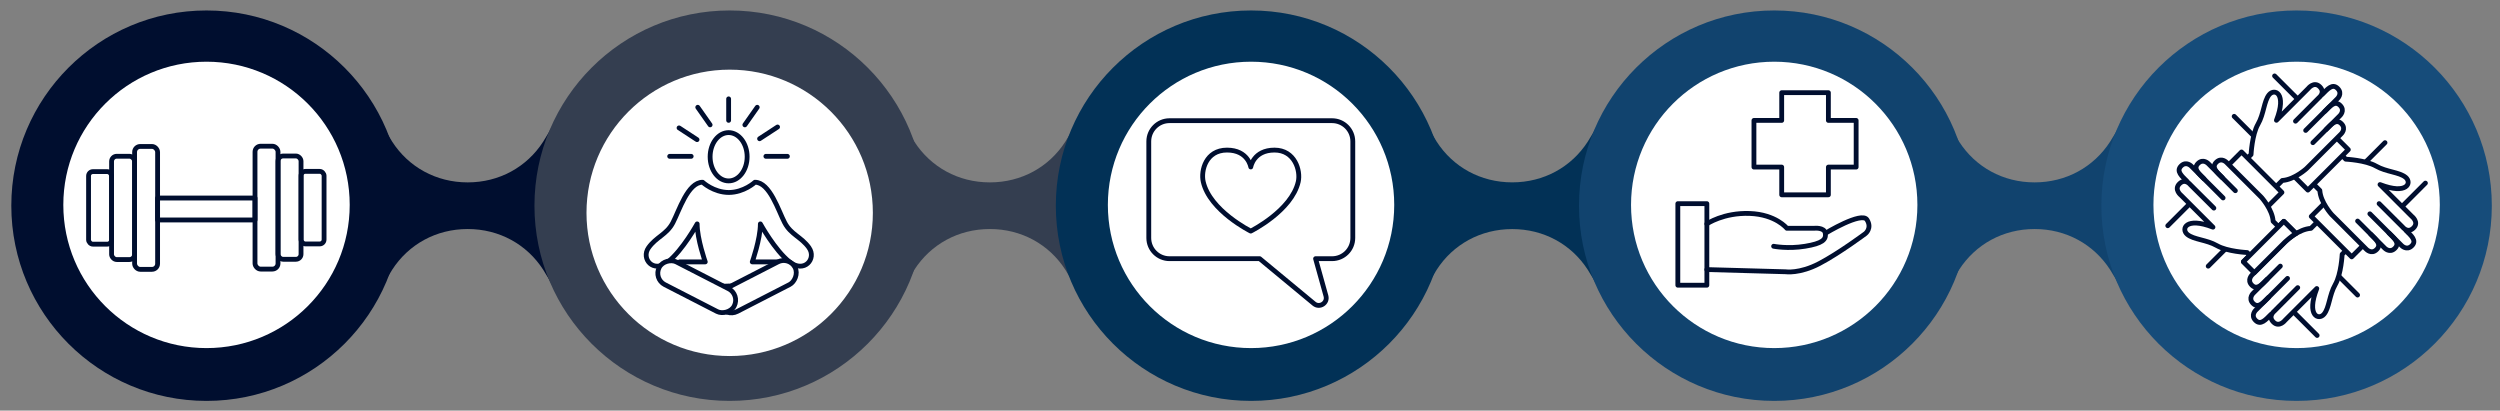 <?xml version="1.0" encoding="UTF-8"?><svg id="_1" xmlns="http://www.w3.org/2000/svg" viewBox="0 0 944 155.04"><rect x="0" y="0" width="944" height="155.04" fill="#808080" stroke="none"/><defs><style>.cls-1{stroke-width:1.82px;}.cls-1,.cls-2,.cls-3,.cls-4,.cls-5,.cls-6,.cls-7{stroke:#000e2f;stroke-linecap:round;stroke-linejoin:round;}.cls-1,.cls-2,.cls-8,.cls-6{fill:#fff;}.cls-2,.cls-5,.cls-6{stroke-width:1.82px;}.cls-2,.cls-7{fill-rule:evenodd;}.cls-3,.cls-4,.cls-5,.cls-7{fill:none;}.cls-3,.cls-7{stroke-width:1.82px;}.cls-4{stroke-width:1.82px;}.cls-9{fill:#343e50;}.cls-10{fill:#000e2f;}.cls-11{fill:#11436e;}.cls-12{fill:#164c7a;}.cls-13{fill:#023156;}</style></defs><path class="cls-11" d="m768.25,86.48c-11.9,0-22.32,5.78-28.51,15.4-2.61,4.03-5.47,9.69-7.1,12.35V41.11c1.63,2.65,4.48,8.31,7.1,12.35,6.2,9.63,16.61,15.41,28.51,15.41s22.35-5.78,28.55-15.41c2.61-4.03,5.45-9.7,7.09-12.35v73.12c-1.64-2.65-4.48-8.31-7.09-12.35-6.2-9.62-16.63-15.4-28.55-15.4Z"/><path class="cls-10" d="m176.6,86.48c-11.91,0-22.33,5.78-28.53,15.4-2.61,4.03-5.45,9.69-7.09,12.35V41.11c1.63,2.65,4.48,8.31,7.09,12.35,6.2,9.63,16.62,15.41,28.53,15.41s22.33-5.78,28.53-15.41c2.6-4.03,5.45-9.7,7.09-12.35v73.12c-1.64-2.65-4.49-8.31-7.09-12.35-6.2-9.62-16.62-15.4-28.53-15.4Z"/><path class="cls-9" d="m373.77,86.48c-11.92,0-22.34,5.78-28.53,15.4-2.61,4.04-5.46,9.69-7.09,12.35V41.11c1.63,2.65,4.47,8.31,7.09,12.35,6.2,9.63,16.61,15.41,28.53,15.41s22.33-5.78,28.52-15.41c2.61-4.03,5.46-9.7,7.1-12.35v73.12c-1.64-2.65-4.49-8.3-7.1-12.35-6.19-9.62-16.61-15.4-28.52-15.4Z"/><path class="cls-13" d="m571.01,86.5c-11.91,0-22.34,5.77-28.53,15.38-2.6,4.05-5.45,9.7-7.09,12.35V41.1c1.64,2.68,4.49,8.32,7.09,12.37,6.19,9.62,16.62,15.39,28.53,15.39s22.34-5.77,28.54-15.39c2.61-4.05,5.45-9.69,7.1-12.37v73.13c-1.64-2.65-4.48-8.3-7.1-12.35-6.2-9.62-16.62-15.38-28.54-15.38Z"/><path class="cls-10" d="m151.7,77.67c0,40.7-33,73.71-73.72,73.71S4.27,118.37,4.27,77.67,37.28,3.95,77.98,3.95s73.72,33,73.72,73.72Z"/><path class="cls-8" d="m132.05,77.37c0,29.86-24.21,54.07-54.07,54.07s-54.07-24.21-54.07-54.07,24.21-54.07,54.07-54.07,54.07,24.21,54.07,54.07Z"/><path class="cls-9" d="m349.24,77.67c0,40.7-33,73.71-73.72,73.71s-73.71-33.01-73.71-73.71S234.81,3.95,275.52,3.95s73.72,33,73.72,73.72Z"/><path class="cls-8" d="m329.59,80.37c0,29.86-24.21,54.07-54.06,54.07s-54.07-24.21-54.07-54.07,24.22-54.07,54.07-54.07,54.06,24.21,54.06,54.07Z"/><path class="cls-13" d="m546.11,77.67c0,40.7-33.01,73.71-73.71,73.71s-73.72-33.01-73.72-73.71S431.69,3.95,472.4,3.95s73.71,33,73.71,73.72Z"/><path class="cls-8" d="m526.46,77.37c0,29.86-24.21,54.07-54.06,54.07s-54.07-24.21-54.07-54.07,24.2-54.07,54.07-54.07,54.06,24.21,54.06,54.07Z"/><path class="cls-11" d="m743.66,77.67c0,40.7-33.01,73.71-73.71,73.71s-73.72-33.01-73.72-73.71S629.23,3.95,669.95,3.95s73.71,33,73.71,73.72Z"/><path class="cls-8" d="m724.01,77.37c0,29.86-24.21,54.07-54.06,54.07s-54.07-24.21-54.07-54.07,24.2-54.07,54.07-54.07,54.06,24.21,54.06,54.07Z"/><path class="cls-12" d="m940.91,77.67c0,40.7-33,73.71-73.72,73.71s-73.71-33.01-73.71-73.71S826.48,3.95,867.19,3.95s73.72,33,73.72,73.72Z"/><path class="cls-8" d="m921.27,77.37c0,29.86-24.22,54.07-54.07,54.07s-54.06-24.21-54.06-54.07,24.21-54.07,54.06-54.07,54.07,24.21,54.07,54.07Z"/><polyline class="cls-1" points="874.95 126.67 847.1 98.83 862.37 83.56 890.22 111.41"/><path class="cls-8" d="m888.36,92.06l-4.06,4.18s-.44,7.1-2.09,10.52-2.66,7.04-3.17,9.13-2.54,5.39-5.01,3.87c-2.47-1.52.32-10.4.32-10.4l-13.38,13.06s-3.87.13-3.36-3.23l-3.87,2.98s-5.71-.64-2.47-4.82l1.78-1.65s-3.66-.19-3.32-2.47,2.56-4.12,2.56-4.12c0,0-5.25-1.09-2.56-4.82s16.51-15.66,16.51-15.66l6.09-2.35,5.58-4.56,10.46,10.33Z"/><path class="cls-7" d="m888.78,91.64l-4.38,4.38s-.35,7.5-2.61,11.44c-2.26,3.94-2.23,8.72-4.23,11.16s-6.75.62-2.74-9.67l-12,12s-2.19,2.85-4.38.66.33-4.12.33-4.12l8.85-8.88"/><path class="cls-7" d="m863.77,105.12l-11.96,11.96s-2.08,1.93-.11,3.9,3.82-.27,5.79-2.24"/><path class="cls-7" d="m856.55,112.33c-1.97,1.97-3.82,4.21-5.79,2.24s.11-3.9.11-3.9l10.18-10.18"/><path class="cls-7" d="m856.09,105.44c-1.97,1.97-3.82,4.21-5.79,2.24s.11-3.9.11-3.9l10.18-10.18,2.91-2.91s4.62-4.21,9.1-4.46l5.38-5.38"/><polyline class="cls-1" points="915.84 69.14 888 96.99 872.73 81.72 900.58 53.87"/><path class="cls-8" d="m881.8,56.15l4.18,4.06s7.1.44,10.52,2.09,7.04,2.66,9.13,3.17,5.39,2.54,3.87,5.01-10.4-.32-10.4-.32l13.06,13.38s.13,3.87-3.23,3.36l2.98,3.87s-.64,5.71-4.82,2.47l-1.65-1.78s-.19,3.66-2.47,3.32-4.12-2.56-4.12-2.56c0,0-1.09,5.25-4.82,2.56s-15.66-16.51-15.66-16.51l-2.35-6.09-4.56-5.58,10.33-10.46Z"/><path class="cls-7" d="m881.38,55.73l4.38,4.38s7.5.35,11.44,2.61,8.72,2.23,11.16,4.23.62,6.75-9.67,2.74l12,12s2.85,2.19.66,4.38-4.12-.33-4.12-.33l-8.88-8.85"/><path class="cls-7" d="m894.86,80.74l11.96,11.96s1.93,2.08,3.9.11-.27-3.82-2.24-5.79"/><path class="cls-7" d="m902.07,87.97c1.97,1.97,4.21,3.82,2.24,5.79s-3.9-.11-3.9-.11l-10.18-10.18"/><path class="cls-7" d="m895.18,88.43c1.97,1.97,4.21,3.82,2.24,5.79s-3.9-.11-3.9-.11l-10.18-10.18-2.91-2.91s-4.21-4.62-4.46-9.1l-5.38-5.38"/><polyline class="cls-1" points="858.88 28.67 886.73 56.51 871.46 71.78 843.62 43.93"/><path class="cls-8" d="m846.03,62.31l4.06-4.18s.44-7.1,2.09-10.52,2.66-7.04,3.17-9.13,2.54-5.39,5.01-3.87-.32,10.4-.32,10.4l13.38-13.06s3.87-.13,3.36,3.23l3.87-2.98s5.71.64,2.47,4.82l-1.78,1.65s3.66.19,3.32,2.47-2.56,4.12-2.56,4.12c0,0,5.25,1.09,2.56,4.82-2.7,3.73-16.51,15.66-16.51,15.66l-6.09,2.35-5.58,4.56-10.46-10.33Z"/><path class="cls-7" d="m845.62,62.73l4.38-4.38s.35-7.5,2.61-11.44c2.26-3.94,2.23-8.72,4.23-11.16s6.75-.62,2.74,9.67l12-12s2.19-2.85,4.38-.66-.33,4.12-.33,4.12l-8.85,8.88"/><path class="cls-7" d="m870.62,49.25l11.96-11.96s2.08-1.93.11-3.9-3.82.27-5.79,2.24"/><path class="cls-7" d="m877.85,42.04c1.97-1.97,3.82-4.21,5.79-2.24s-.11,3.9-.11,3.9l-10.18,10.18"/><path class="cls-7" d="m878.31,48.93c1.97-1.97,3.82-4.21,5.79-2.24s-.11,3.9-.11,3.9l-10.18,10.18-2.91,2.91s-4.62,4.21-9.1,4.46l-5.38,5.38"/><polyline class="cls-1" points="818.55 85.23 846.4 57.38 861.66 72.65 833.82 100.5"/><path class="cls-8" d="m852.5,99.32l-4.18-4.06s-7.1-.44-10.52-2.09-7.04-2.66-9.13-3.17-5.39-2.54-3.87-5.01,10.4.32,10.4.32l-13.06-13.38s-.13-3.87,3.23-3.36l-2.98-3.87s.64-5.71,4.82-2.47l1.65,1.78s.19-3.66,2.47-3.32,4.12,2.56,4.12,2.56c0,0,1.09-5.25,4.82-2.56s15.66,16.51,15.66,16.51l2.35,6.09,4.56,5.58-10.33,10.46Z"/><path class="cls-7" d="m852.92,99.74l-4.38-4.38s-7.5-.35-11.44-2.61c-3.94-2.26-8.72-2.23-11.16-4.23s-.62-6.75,9.67-2.74l-12-12s-2.85-2.19-.66-4.38,4.12.33,4.12.33l8.88,8.85"/><path class="cls-7" d="m839.44,74.74l-11.96-11.96s-1.93-2.08-3.9-.11.27,3.82,2.24,5.79"/><path class="cls-7" d="m832.23,67.51c-1.97-1.97-4.21-3.82-2.24-5.79s3.9.11,3.9.11l10.18,10.18"/><path class="cls-7" d="m839.12,67.05c-1.97-1.97-4.21-3.82-2.24-5.79s3.9.11,3.9.11l10.18,10.18,2.91,2.91s4.21,4.62,4.46,9.1l5.38,5.38"/><path class="cls-1" d="m866.01,87.2l-3.64-3.64-15.27,15.27,4.13,4.13,11.6-11.6s2.58-2.35,4.15-3.18l-.97-.97Z"/><path class="cls-7" d="m481.27,56.67c-7.98,0-8.98,6.38-8.98,6.38,0,0-1-6.38-8.98-6.38s-9.91,7.77-8.98,11.92c2.47,10.98,17.95,18.67,17.95,18.67,0,0,15.48-7.69,17.95-18.67.93-4.15-1.3-11.92-8.98-11.92"/><path class="cls-3" d="m502.99,45.57h-61.38c-4.33,0-7.83,3.51-7.83,7.83v36.45c0,4.33,3.51,7.83,7.83,7.83h34.05l20.52,16.99c2.12,1.75,5.23-.27,4.5-2.92l-3.92-14.07h6.23c4.33,0,7.83-3.51,7.83-7.83v-36.45c0-4.33-3.51-7.83-7.83-7.83Z"/><rect class="cls-3" x="633.55" y="76.9" width="10.96" height="30.8"/><polygon class="cls-7" points="700.88 45.47 690.4 45.47 690.4 34.99 672.77 34.99 672.77 45.47 662.29 45.47 662.29 63.09 672.77 63.09 672.77 73.57 690.4 73.57 690.4 63.09 700.88 63.09 700.88 45.47"/><path class="cls-7" d="m644.51,84.53s6.27-4.29,16.16-3.93,14.05,5.6,14.05,5.6h10.24s3.93-.48,4.29,1.91-1.15,3.81-7.66,4.88-11.87,0-11.87,0"/><path class="cls-7" d="m644.51,101.79l29.73.83s5.24.83,12.74-3.1,17.39-11.31,17.39-11.31c0,0,2.62-2.02.6-5.24-2.02-3.22-15.72,5.12-15.72,5.12"/><ellipse class="cls-5" cx="275.13" cy="59.19" rx="6.99" ry="9.12"/><line class="cls-5" x1="275.13" y1="37.33" x2="275.13" y2="45.45"/><line class="cls-5" x1="285.93" y1="40.51" x2="281.26" y2="47.15"/><line class="cls-5" x1="293.61" y1="47.95" x2="286.82" y2="52.39"/><line class="cls-5" x1="256.41" y1="48.29" x2="263.2" y2="52.73"/><line class="cls-5" x1="263.47" y1="40.51" x2="268.14" y2="47.15"/><line class="cls-5" x1="297.32" y1="59.03" x2="289.2" y2="59.03"/><line class="cls-5" x1="260.99" y1="59.03" x2="252.87" y2="59.03"/><path class="cls-2" d="m305.49,93.54c-2.94-4.12-6.81-4.93-9.18-9.43-2.37-4.5-5.62-15.3-11.24-15.3,0,0-4.1,3.85-9.88,3.87-5.78-.02-9.88-3.87-9.88-3.87-5.62,0-8.87,10.8-11.24,15.3-2.37,4.5-6.25,5.31-9.18,9.43s1.75,9.81,7.34,5.35,11.02-14.35,11.02-14.35c0,5.75,3.06,14.35,3.06,14.35h-9.69c6.86,8.61,14.36,9.48,18.56,9.11,4.2.37,11.7-.5,18.56-9.11h-9.69s3.06-8.6,3.06-14.35c0,0,5.42,9.9,11.02,14.35s10.28-1.23,7.34-5.35Z"/><rect class="cls-6" x="281.25" y="92.33" width="9.62" height="31.85" rx="4.81" ry="4.81" transform="translate(251.63 -195.66) rotate(62.81)"/><rect class="cls-6" x="258.27" y="92.33" width="9.62" height="31.85" rx="4.81" ry="4.81" transform="translate(479.59 -76.28) rotate(117.19)"/><rect class="cls-4" x="50.82" y="55.3" width="8.69" height="46.41" rx="2.13" ry="2.13"/><rect class="cls-4" x="42.13" y="59" width="8.69" height="39.01" rx="1.95" ry="1.95"/><rect class="cls-4" x="33.44" y="64.8" width="8.69" height="27.4" rx="1.64" ry="1.64"/><rect class="cls-4" x="96.3" y="55.2" width="8.69" height="46.41" rx="2.13" ry="2.13" transform="translate(201.28 156.81) rotate(180)"/><rect class="cls-4" x="104.99" y="58.9" width="8.69" height="39.01" rx="1.95" ry="1.95" transform="translate(218.66 156.81) rotate(180)"/><rect class="cls-4" x="113.67" y="64.7" width="8.69" height="27.4" rx="1.64" ry="1.64" transform="translate(236.04 156.81) rotate(180)"/><rect class="cls-4" x="59.51" y="74.78" width="36.79" height="8.28"/></svg>